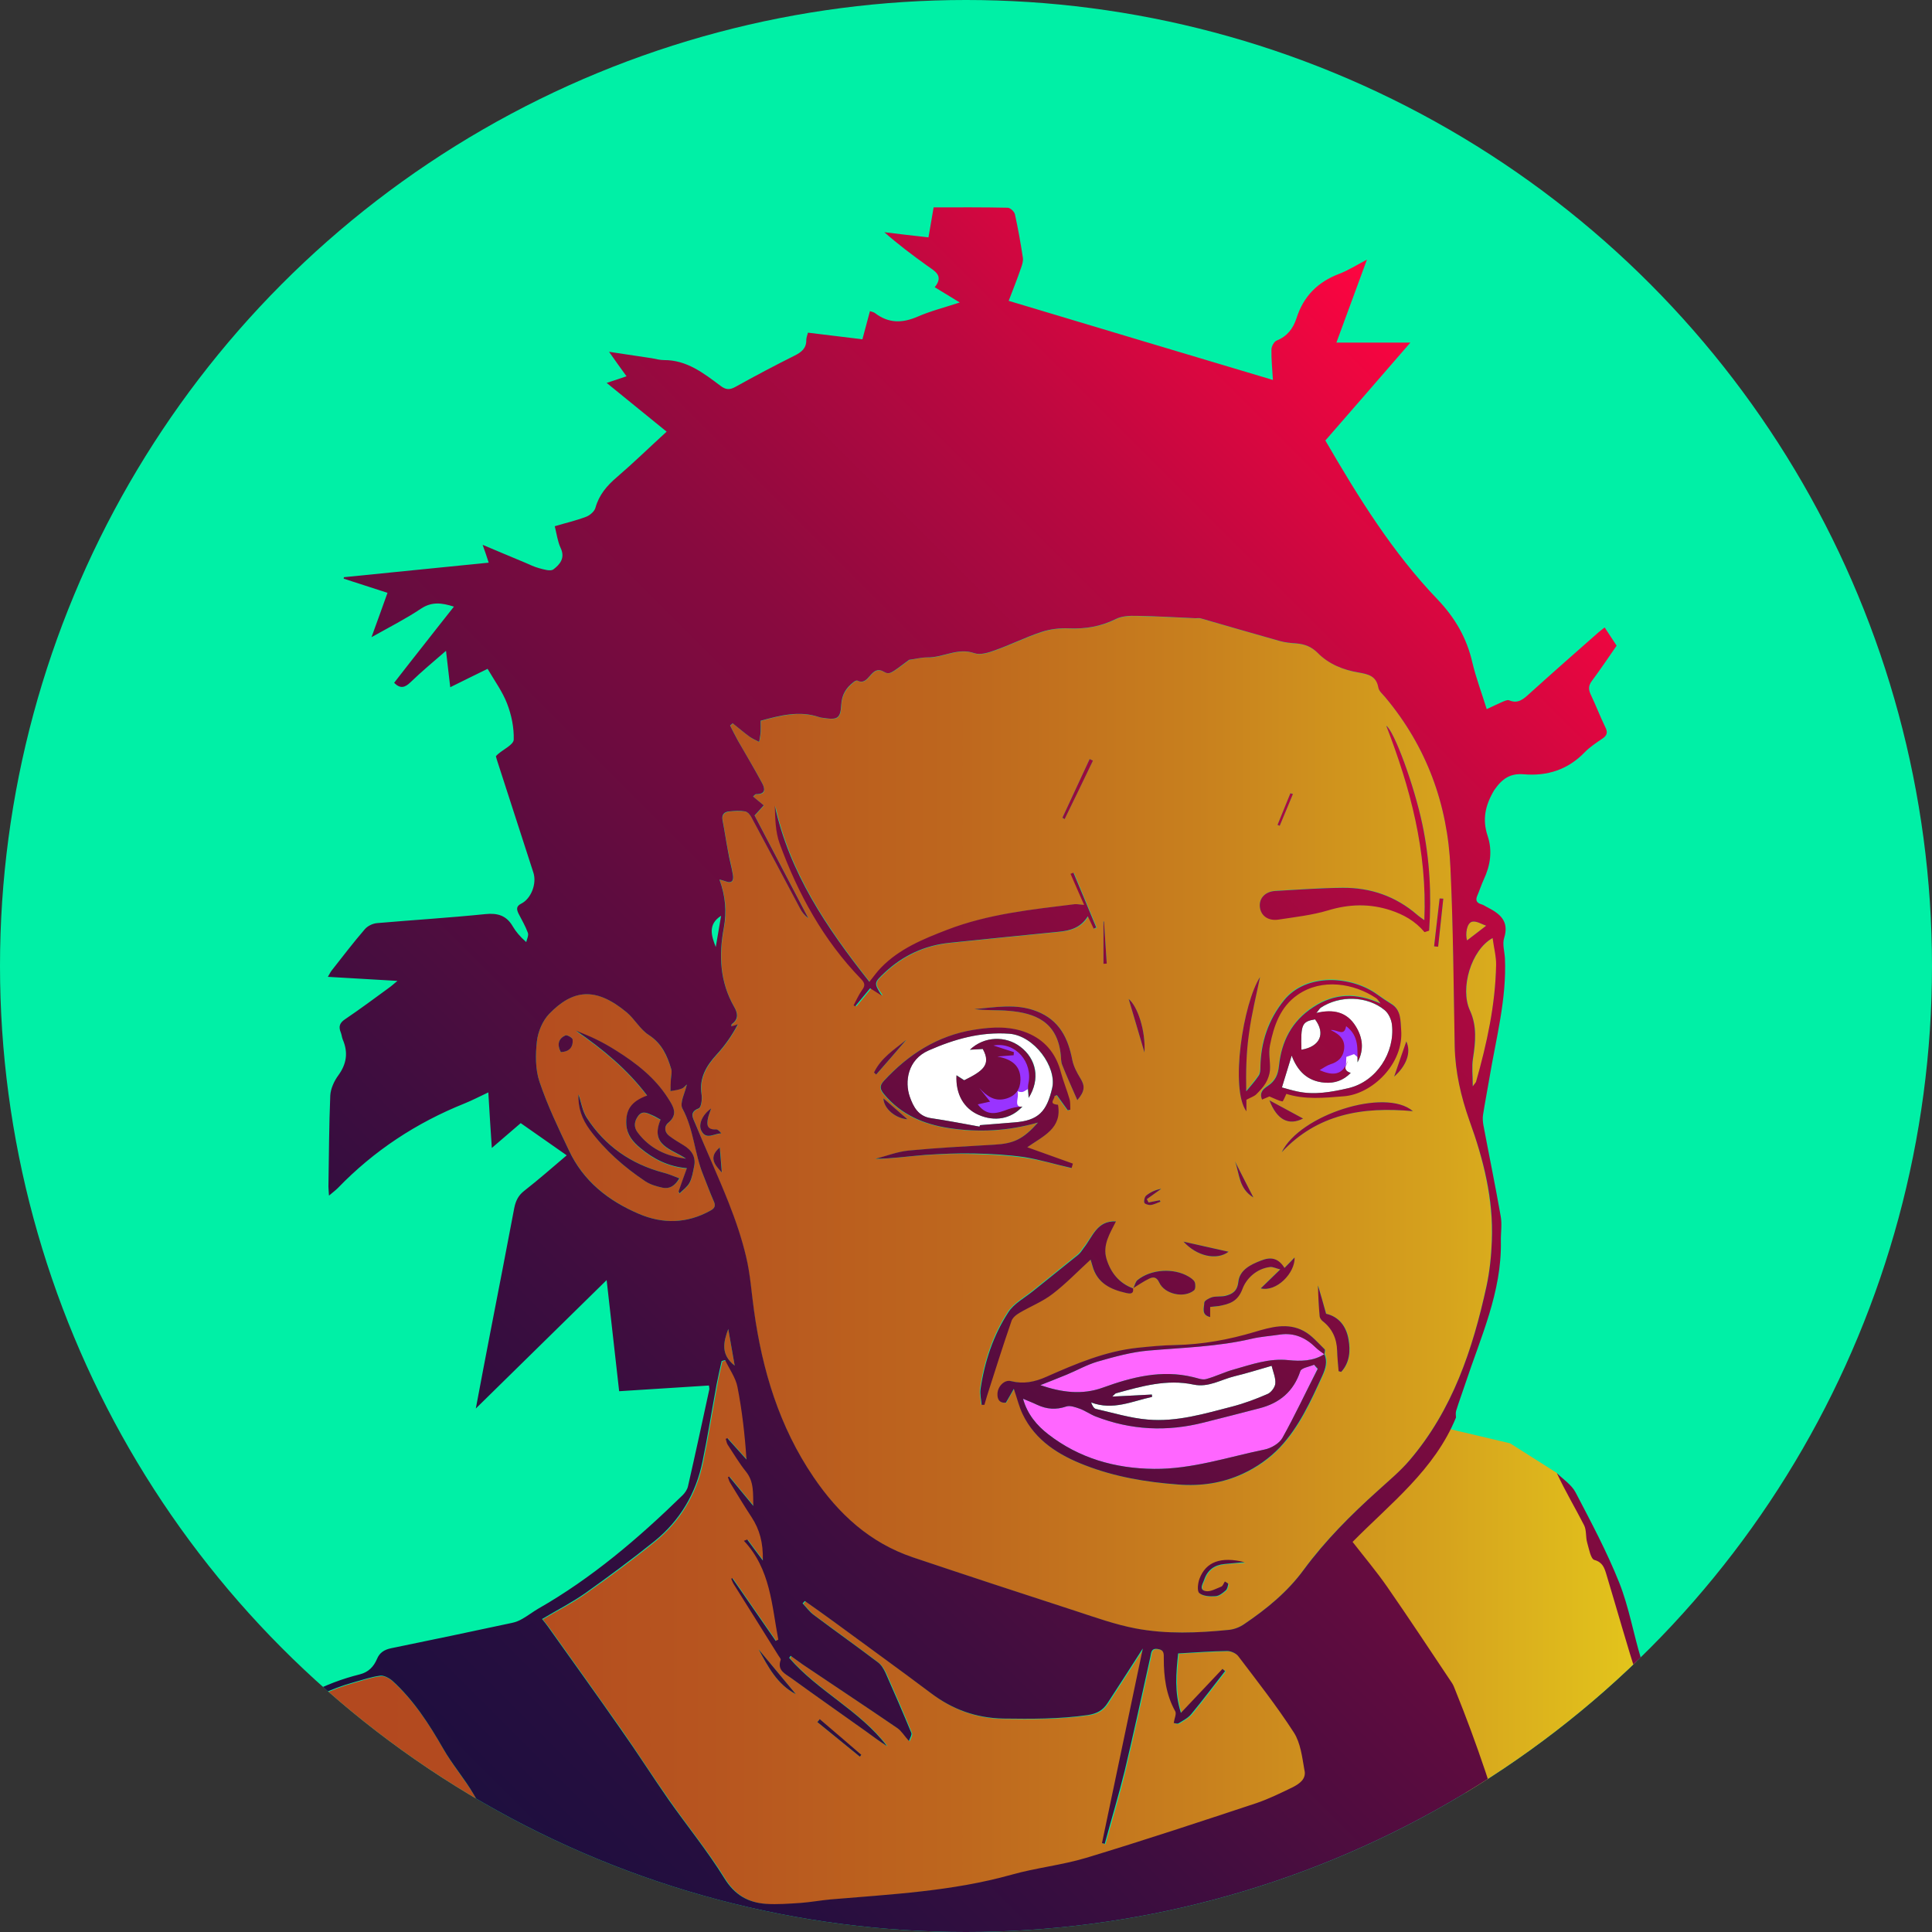 <?xml version="1.0" encoding="utf-8"?>
<!-- Generator: Adobe Illustrator 25.4.1, SVG Export Plug-In . SVG Version: 6.00 Build 0)  -->
<svg version="1.1" id="Laag_1" xmlns="http://www.w3.org/2000/svg" xmlns:xlink="http://www.w3.org/1999/xlink" x="0px" y="0px"
	 viewBox="0 0 1050 1050" style="enable-background:new 0 0 1050 1050;" xml:space="preserve">
<rect x="0" y="0" width="1050" height="1050" fill="#333333" stroke="none"/>
<style type="text/css">
	.st0{display:none;}
	.st1{clip-path:url(#SVGID_00000073697430336077909000000001121263422129333900_);}
	.st2{fill:#00F0A6;}
	.st3{fill:url(#SVGID_00000052824992369791424380000015483320824567118211_);}
	.st4{fill:#FFFFFF;}
	.st5{fill:#9933FF;}
	.st6{fill:#FF66FF;}
	.st7{fill:url(#SVGID_00000148646670209332183090000016382738714938842794_);}
</style>
<g id="Kleuren" class="st0">
</g>
<g id="PNG" class="st0">
</g>
<g id="Shirt">
</g>
<g>
	<defs>
		<circle id="SVGID_1_" cx="525" cy="525" r="525"/>
	</defs>
	<clipPath id="SVGID_00000163793603746038253430000013525897220984354187_">
		<use xlink:href="#SVGID_1_"  style="overflow:visible;"/>
	</clipPath>
	<g id="Back" style="clip-path:url(#SVGID_00000163793603746038253430000013525897220984354187_);">
		<rect class="st2" width="1050" height="1050"/>
	</g>
	<g id="Face" style="clip-path:url(#SVGID_00000163793603746038253430000013525897220984354187_);">
		<g>
			<g>
				
					<linearGradient id="SVGID_00000101095991596966984660000005672896973303920562_" gradientUnits="userSpaceOnUse" x1="77.8" y1="343.211" x2="935.7" y2="343.211" gradientTransform="matrix(1 0 0 -1 0 1050)">
					<stop  offset="2.149415e-03" style="stop-color:#B2471F"/>
					<stop  offset="0.193" style="stop-color:#B34A1F"/>
					<stop  offset="0.359" style="stop-color:#B7551F"/>
					<stop  offset="0.516" style="stop-color:#BE671E"/>
					<stop  offset="0.668" style="stop-color:#C8801E"/>
					<stop  offset="0.816" style="stop-color:#D5A11D"/>
					<stop  offset="0.958" style="stop-color:#E4C81C"/>
					<stop  offset="1" style="stop-color:#E9D51C"/>
				</linearGradient>
				<path style="fill:url(#SVGID_00000101095991596966984660000005672896973303920562_);" d="M347.2,659.7
					c13.1,5.6,26.1,5.3,38.8-1.7c2.4-1.3,3.1-2.6,1.9-5.2c-2.1-4.6-3.8-9.5-5.7-14.2c-4.7-11.7-5-24.7-11.3-36.1
					c-1.7-3.1,1.5-8.8,2.4-13.1c-0.7,0.6-1.5,1.8-2.7,2.2c-2,0.7-4.2,0.9-6.2,1.4c0.1-2.1,0.2-4.2,0.2-6.3c0.1-1.9,0.7-4,0.2-5.7
					c-2.3-7.3-5.2-13.9-12.2-18.5c-4.7-3-7.6-8.7-12-12.3c-17.1-14.2-29.3-12.4-42.1,0.8c-3.6,3.7-6.1,9.7-6.7,14.9
					c-0.8,7.2-0.9,15.3,1.4,22c4.3,12.8,10.2,25.1,16,37.3C317.1,641.9,330.7,652.6,347.2,659.7z M360.2,645.5
					c-3.3-0.7-6.7-1.7-9.4-3.5c-11.5-7.6-21.8-16.6-30.1-27.9c-4.2-5.8-6.6-12.1-6.2-19.3c1.5,4.3,2.1,9,4.5,12.7
					c9.9,15.3,24,25.1,41.6,29.8c2.9,0.8,5.6,2,8.8,3.1C366.9,644.4,364,646.3,360.2,645.5z M324.1,565c3.6,1.8,7.2,3.8,10.7,6
					c11,6.9,21.2,14.8,28.3,26c2.8,4.4,5.7,8.6,0,13.4c-2.3,1.9-1.9,5.1,0.7,7.1c2.4,1.8,5.1,3.4,7.7,5c4.5,2.7,6.9,6.4,5.7,11.8
					c-0.6,3-1.1,6.1-2.5,8.8c-1.2,2.2-3.6,3.8-5.4,5.7c-0.2-0.4-0.3-0.7-0.5-1.1c1.4-4,2.9-8,4.5-12.6c-10.3-0.9-18.2-5.1-25.2-10.9
					c-4-3.3-7.3-7.1-7.7-12.7c-0.5-8.1,2.6-12.6,11.3-15.9c-10.8-14.3-24.2-25.2-38.7-35.3C316.7,561.8,320.5,563.3,324.1,565z
					 M307.3,562.7c0.8-0.4,3.9,1.3,3.9,2.2c0.3,4.1-1.7,6.6-6.4,6.9C302.6,567.6,303.6,564.5,307.3,562.7z M800.6,575.4
					c-0.7,4.4-0.1,9-0.1,15c1.3-1.8,1.7-2.1,1.8-2.5c5.9-20.8,10.4-41.8,10.9-63.5c0.1-4.6-1.1-9.2-1.9-14.6
					c-11.8,6.4-17.8,27.5-12.4,39.3C802.9,557.7,802,566.5,800.6,575.4z M807.7,503.1c-2.4-0.8-5.1-2.6-7.5-2.2
					c-3.1,0.5-3.9,6.8-2.9,10.2C800.1,509,803.5,506.3,807.7,503.1z M346.9,606.5c-2.2,2.8-2.6,6.1-0.4,9
					c6.5,8.6,15.5,12.9,26.3,14.4c-7.5-5.2-19.7-7-13.8-21.2c-1.7-0.9-3-1.7-4.3-2.3C352.1,605.2,349.3,603.4,346.9,606.5z
					 M257.7,975.6c-5.1-8.6-11.7-16.3-16.6-24.9c-7.7-13.4-16-26.3-27.5-36.8c-1.7-1.6-4.5-3.2-6.7-2.9c-4.8,0.5-9.4,2.2-14.1,3.5
					c-26.3,7.2-46.8,23.5-65.1,42.8c-26.2,27.5-43.4,59.7-49.9,97.4h24.5c-2.4-32.5,7.4-61,26.8-86.6c0.4,0.2,0.8,0.4,1.2,0.5
					c-1.2,1.8-2.5,3.6-3.7,5.4c-12,18.4-20.1,38.1-19.8,60.4c0.1,6.7,1.1,13.5,1.7,20.2H290c-0.6-1.9-1.4-3.8-1.9-5.8
					C281.5,1022.9,271.3,998.6,257.7,975.6z M399.3,742.2c-1.3-7.4-2.4-13.6-3.5-19.9C393.2,729.3,391.5,736.1,399.3,742.2z
					 M703.6,941.8c-9.3-14.4-19.9-27.9-30.3-41.6c-1.2-1.5-3.9-2.7-5.9-2.7c-8.9,0.2-17.7,0.8-26.7,1.3c-1.1,10.6-2.1,20.9,1.5,32.3
					c8-8.5,15.3-16.2,22.6-23.9l1.4,1.2c-6.1,7.8-12.1,15.7-18.4,23.4c-1.8,2.1-4.5,3.5-6.9,5c-0.7,0.4-2-0.1-2.6-0.2
					c0.4-2.6,1.6-5,0.8-6.4c-5-8.9-6.2-18.6-6.2-28.6c0-2.5,0.2-4.7-3.2-5.2c-3.8-0.6-3.6,2.1-4.1,4.3c-4.6,20.6-9,41.2-13.9,61.7
					c-3.2,13.4-7.2,26.6-10.9,39.9c-0.5-0.1-1-0.2-1.5-0.4c7.4-35.3,14.8-70.6,22.2-105.8c-6.4,10-12.7,19.8-19.1,29.6
					c-2.5,3.9-5.7,5.9-10.9,6.6c-15.3,2.2-30.5,2.1-45.8,1.9c-14.7-0.2-27.5-4.8-39.2-13.7c-17.3-13.1-35-25.8-52.6-38.7
					c-5.3-3.9-10.7-7.7-16.1-11.5c-0.4,0.4-0.8,0.9-1.2,1.3c2,2.1,3.8,4.6,6.1,6.3c11.6,8.6,23.3,17,34.8,25.7
					c1.8,1.4,3.2,3.7,4.2,5.8c4.8,10.8,9.5,21.6,14,32.6c0.4,1.1-0.8,2.8-1.3,4.4c-2.6-2.9-4.1-5.5-6.3-7
					c-17.1-11.7-34.4-23.1-51.6-34.7c-2.2-1.5-4.3-3-6.4-4.6c-0.3,0.4-0.6,0.7-0.8,1.1c15.7,18.1,38.4,28.6,53.1,47.9
					c-4-2.3-7.6-5.2-11.3-7.9c-13.6-9.7-27.2-19.2-40.7-29c-3.2-2.3-7.9-4.2-5.7-9.9c0.2-0.6-0.8-1.7-1.4-2.6
					c-8-12.8-16.1-25.6-24.1-38.5c-0.6-0.9-1-2-1.4-3c0.2-0.1,0.4-0.2,0.6-0.3c7.9,11.4,15.7,22.7,23.6,34.1
					c0.5-0.2,0.9-0.5,1.4-0.7c-3.6-18.7-4.1-38.3-18.7-53.7c0.6-0.2,1.2-0.5,1.8-0.7c2.7,3.6,5.4,7.2,8.5,11.4
					c0.3-9.9-1.8-17-6.1-23.5c-4-6.1-7.8-12.4-11.6-18.6c-0.6-1-0.9-2.1-1.3-3.2c0.2-0.1,0.5-0.2,0.7-0.3
					c4.4,5.3,8.7,10.6,13.1,15.9c-0.2-6.6,0.5-13-3.9-18.5c-3.7-4.6-6.8-9.8-10-14.7c-0.6-0.9-0.8-2.2-1.1-3.2
					c0.3-0.1,0.6-0.3,0.9-0.4c3.5,3.9,6.9,7.7,10.4,11.6c-0.9-13.6-2.3-26.6-4.9-39.4c-1-5.1-4.4-9.8-6.7-14.6
					c-0.6,0.2-1.3,0.4-1.9,0.5c-0.9,4.2-2,8.3-2.7,12.5c-2.6,14-4.8,28.1-7.7,42.1c-3.6,17.4-12.3,32.1-26.1,43.3
					c-12.2,9.9-24.9,19.3-37.7,28.3c-7.3,5.2-15.4,9.2-23.4,14c1.2,1.5,2.2,2.8,3.2,4.1c13.3,18.7,26.6,37.3,39.8,56.1
					c8.8,12.7,17.1,25.7,26,38.3c9.9,14.2,21,27.7,30.1,42.4c5.6,9.1,12.9,13.1,22.6,13.9c6.2,0.5,12.5,0,18.8-0.5
					c5.4-0.4,10.8-1.4,16.2-1.9c33-2.8,66.1-4.5,98.3-13.4c13.4-3.7,27.4-5.1,40.7-9.2c31.1-9.4,61.9-19.7,92.7-29.8
					c6.7-2.2,13.2-5.4,19.6-8.6c3.7-1.8,7.6-4.6,6.7-9.3C708.1,955.1,707.2,947.4,703.6,941.8z M412.3,896.4
					c6.7,8.1,13.5,16.2,20.2,24.3C422.4,915.5,417.4,905.8,412.3,896.4z M467.3,954.7c-7.7-6.3-15.4-12.5-23.1-18.8
					c0.4-0.5,0.9-1,1.3-1.5c7.5,6.5,15,12.9,22.6,19.4C467.8,954.1,467.5,954.4,467.3,954.7z M396.1,654.2c3.7,9.4,7,19.1,9.3,28.9
					c2.2,9.6,2.9,19.5,4.3,29.3c4.5,32.4,13.7,62.9,32.3,90.4c13.7,20.2,30.7,35.8,54.1,43.7c29.5,9.9,59,19.6,88.6,29.2
					c10.7,3.5,21.3,7.3,32.3,9.4c16.8,3.2,33.9,2.5,50.8,0.8c2.9-0.3,6-1.6,8.4-3.2c12.1-8.2,23.4-17.4,32.2-29.4
					c11.7-16,25.7-29.9,40.4-43.1c5.9-5.3,12.1-10.4,17.2-16.5c23.3-27.3,34.4-60.2,41.8-94.6c1.8-8.1,2.6-16.5,2.9-24.7
					c0.8-22.6-4.5-44.2-12-65.3c-4.6-13.1-7.8-26.4-8-40.3c-0.6-32.3-0.8-64.6-2.3-96.8c-1.6-34.7-12.9-66-35.4-92.9
					c-1.4-1.7-3.5-3.4-3.8-5.3c-1-6.4-5.6-7.3-10.7-8.2c-8.4-1.4-16.3-4.7-22.2-10.6c-3.5-3.5-7.1-4.8-11.6-5.2
					c-3-0.2-6.1-0.5-9-1.3c-14.3-4-28.6-8.2-42.9-12.3c-0.9-0.3-2,0-3-0.1c-10.7-0.5-21.3-1.1-32-1.3c-3.8-0.1-8,0.1-11.2,1.7
					c-8.2,4.1-16.6,5.5-25.6,5.1c-5-0.2-10.3,0.4-15,2c-8.5,2.8-16.6,6.9-25.1,9.9c-3.5,1.3-8,2.7-11.2,1.6
					c-9.2-3.2-17.2,2.5-25.8,2.3c-3.2-0.1-6.4,0.8-9.7,1.3c-10.1,7.5-10.6,8.2-13.9,6.4c-7-3.9-7.8,8.2-14.2,4.9
					c-0.5-0.2-1.5,0.3-2.1,0.8c-4,3.2-6.4,6.7-6.7,12.4c-0.4,7.5-2.1,8.2-9.6,7.1c-0.8-0.1-1.7-0.2-2.5-0.5c-10.7-3.6-21-0.9-31.7,2
					c0,1.9,0.1,3.9,0,5.9c-0.1,1.9-0.5,3.7-0.8,5.6c-1.7-0.9-3.6-1.6-5.2-2.8c-3.2-2.3-6.1-4.8-9.2-7.3c-0.5,0.4-1,0.8-1.4,1.2
					c1.4,2.8,2.8,5.6,4.3,8.3c4.3,7.7,8.9,15.2,13.1,23c1.6,3,2.1,6.2-3.2,6c-0.7,0-1.4,1.1-1.7,1.3c2.3,1.9,4.1,3.3,5.8,4.8
					c-1.4,1.6-2.9,3.2-5,5.5c9.5,18.1,19.3,36.9,29.2,55.8c-2.1-1.4-3.4-3.1-4.4-5.1c-8.8-16.5-17.5-33-26.4-49.5
					c-0.8-1.4-2.2-3.2-3.5-3.4c-2.8-0.5-5.8-0.3-8.6,0c-2.7,0.3-4.3,1.6-3.7,4.8c1.1,5.7,1.9,11.4,3,17c0.8,4.2,1.9,8.3,2.6,12.5
					c0.6,3.3-0.5,5.1-4.2,3.6c-0.8-0.3-1.7-0.5-3.1-0.9c3.3,8.9,4.1,17.4,2.4,26.2c-2.8,14.9-2.2,29.5,5.6,43c2,3.4,2.5,6.7-1.3,9.4
					c-0.2,0.1-0.1,0.6-0.2,1.2c1.2-0.4,2.3-0.8,3.5-1.1c-3.2,6.1-7,11.5-11.4,16.3c-5.8,6.3-9.6,12.9-8.3,21.9
					c0.4,2.5-0.3,7-1.6,7.5c-5.3,2.1-3,5.4-1.9,8.1C383.7,625.2,390.3,639.5,396.1,654.2z M502.4,627.8c-8.9,0.6-17.7,2-26.8,2.1
					c6-1.5,11.9-3.9,18-4.5c15.5-1.5,31.1-2.3,46.7-3.2c10.4-0.6,15.5-2.9,23.6-12c-16.5,4.7-32.4,5.4-48.3,3
					c-13.8-2.1-26.1-7.3-35.3-18.4c-2.3-2.8-2.6-4.6-0.1-7.3c13.3-14.4,29.2-24.5,48.6-27.7c10.3-1.7,21.1-2.3,31,2.4
					c8.6,4.2,14.2,11.3,16.6,20.8c1.2,4.8,3.2,9.4,4.6,14.2c0.5,1.9,0.3,4,0.5,6c-0.5,0.1-1,0.2-1.4,0.3c-2-2.7-3.9-5.5-5.9-8.2
					c-0.4,0.2-0.8,0.3-1.3,0.5c0.2,1.6-3.6,4.3,1.9,4.7c2.3,12.8-8,17-16.7,23.1c8.7,3.1,16.7,6,24.8,8.9c-0.2,0.8-0.5,1.6-0.7,2.4
					c-8.5-2-17-4.5-25.6-5.7c-9-1.3-18.2-1.8-27.4-2C520.4,626.9,511.4,627.2,502.4,627.8z M475.1,582.9
					c3.7-7.9,11.1-12.6,17.6-17.8c-5.5,6.3-10.9,12.6-16.4,18.9C475.9,583.6,475.5,583.3,475.1,582.9z M480.1,596.9
					c4.2,3.7,8.4,7.3,13.1,11.4C486.9,608,480.3,602.7,480.1,596.9z M529.6,548.4c11.3-0.9,22.6-3.2,33.9,1.2
					c12.4,4.8,17,14.6,19.3,26.6c0.7,3.5,2.5,6.9,4.4,9.9c2.5,4,2.5,6.9-1.7,11.8c-2.9-6.7-5.7-12.9-8.2-19.1
					c-0.7-1.7-0.6-3.7-0.8-5.5c-1.9-18.4-14.6-22.7-27.9-23.9C542.3,548.8,535.9,549.3,529.6,548.4z M665.8,850.2
					c-5.4,0.5-9.2,3.2-11,8.4c-0.8,2.2-3.1,5.5,0.6,6.3c2.6,0.6,5.8-1.3,8.6-2.4c0.9-0.4,1.4-1.9,2-2.8c0.6,0.5,1.8,1.1,1.8,1.4
					c-0.2,1.2-0.6,2.8-1.4,3.5c-1.7,1.4-3.7,3-5.6,3.1c-3,0.2-6.7,0-8.7-1.7c-1.3-1.1-0.8-5.4,0.1-7.8c3.5-9.3,11.5-12.3,24.7-8.8
					C672.1,849.6,668.9,849.9,665.8,850.2z M718.8,747.9c-6.3,13.8-12.5,27.7-23,38.8c-5.5,5.9-12.7,10.9-20.1,14.3
					c-11,5.1-22.8,6.8-35.2,5.9c-17.4-1.4-34.5-4.2-50.7-10.5c-14.1-5.4-26.9-13.3-33.8-27.7c-1.9-3.9-2.9-8.2-4.8-13.8
					c-1.8,3-2.9,5-4.3,7.5c-3,0.3-4.8-1.4-4.6-4.9c0.2-4.1,3.8-7.7,7.3-6.8c6.9,1.7,12.9,0.5,19.4-2.4c15.8-7,31.8-13.9,49.3-15.7
					c6.9-0.7,13.8-1.4,20.7-1.5c14.7-0.3,28.9-2.8,43-7.1c8.7-2.6,18-5.3,26.8-0.5c4.3,2.3,7.6,6.5,11.3,9.9
					c0.4,0.4-0.1,1.7-0.1,2.6l0.1-0.1C721.9,740.1,720.7,743.9,718.8,747.9z M729,745.6c-0.5-0.1-0.9-0.3-1.4-0.4
					c-0.3-3.7-0.7-7.4-0.8-11.1c-0.1-6.7-2.7-12.1-8-16.2c-0.7-0.6-1.5-1.6-1.5-2.5c-0.5-5.5-0.8-11.1-0.9-16.8
					c1.4,5,2.8,10,4.4,15.4c7,1.6,11,6.9,12.3,14C734.1,734.3,733.6,740.7,729,745.6z M696.6,626.2c9.6-20.1,56.2-35.3,71.3-22.3
					C740.4,601.3,715.9,605.5,696.6,626.2z M689.9,598c6,3.3,12,6.5,18.3,9.9C700.4,611.9,694,608.7,689.9,598z M757.7,585.1
					c2.3-6.5,4.3-12.2,6.6-19.1C767.1,572,764.3,579.3,757.7,585.1z M782.4,488.3c0.7,0,1.3,0.1,2,0.1c-0.9,8.7-1.9,17.4-2.8,26.1
					c-0.7-0.1-1.5-0.2-2.2-0.2C780.4,505.7,781.4,497,782.4,488.3z M701.3,431.1c0.5,0.1,0.9,0.2,1.4,0.4
					c-2.4,5.8-4.8,11.5-7.2,17.3c-0.4-0.2-0.8-0.3-1.2-0.5C696.6,442.6,698.9,436.9,701.3,431.1z M693.2,484.1
					c12.2-0.7,24.4-1.6,36.6-1.7c15.1-0.1,28.7,4.6,40.3,14.6c1,0.9,2.1,1.6,4,3c1.7-37.7-7.6-72-20.7-105.7
					c4.3,2.9,15.1,32.2,19.6,53.4c4,19,5,38.2,3.7,57.9c-0.7,0.2-1.9,0.6-2.5,0.8c-5.1-6.1-11.5-9.6-18.5-11.9
					c-11.3-3.7-22.5-3.3-34,0.1c-8.7,2.6-17.9,3.7-27,5c-5.6,0.8-9.6-2.2-10-6.9C684.2,488.2,687.6,484.5,693.2,484.1z M684.8,531
					c-2,9.9-4.6,20.1-6.1,30.4c-1.4,10.4-1.7,20.9-1.5,31.4c2.3-2.8,4.7-5.5,6.7-8.4c0.8-1.2,1-3.1,1-4.7
					c0.1-13.6,4.4-25.9,12.8-36.3c12.1-15,36.6-13.4,50.7-3.2c2.5,1.8,5,3.5,7.6,5.1c5.5,3.3,5,9.3,5.4,14.1
					c1.5,18.5-15.7,34.9-31.1,36.1c-10.8,0.8-21.3,1.9-31.3-1.3c-0.8,1.6-1.7,4.1-2.2,4.1c-2.1-0.4-4.1-1.5-7-2.7
					c-0.5,0.2-2.1,0.9-4,1.7c-1.7-3.9,0.9-5.9,3.1-7.4c4.1-2.7,5.6-6.1,6.1-11c1.4-13.2,7-24.2,18.6-31.8c11.7-7.6,23.4-7.9,36.6-2
					c-1.1-1.4-1.6-2.3-2.4-2.9c-12-8-29.5-11-42.7-1.8c-9.4,6.6-12.9,16.8-15,27.4c-0.8,4.4,0.3,9.1,0,13.6
					c-0.1,2.4-1.1,4.9-2.3,6.9c-1.3,2.3-3.2,4.4-5.2,6.2c-1.2,1.1-2.9,1.6-5.3,2.9v6.3C668.5,591.8,675.6,545.2,684.8,531z
					 M681.2,650.8c-8.2-4.9-7.6-13.1-10-19.6C674.4,637.4,677.5,643.6,681.2,650.8z M672.9,696.7c0.7-6.5,6.7-9.3,12.3-11.6
					c4.9-2,9.3-1.7,12.8,4c2.2-2.3,3.8-3.9,5.5-5.7c0.3,8.5-9.9,18.9-18.4,16.8c3.7-3.6,6.7-6.6,10.6-10.3c-2.2-0.5-4-1.5-5.6-1.3
					c-7.3,0.9-12.8,6.2-14.9,11.8c-2.6,7-7.1,8.3-12.9,9.4c-1.5,0.3-3,0.4-4.7,0.5v5.5c-5.1-1.2-3.2-5.1-3.2-7.8c0-1,2.6-2.5,4.2-3
					c2.2-0.6,4.8-0.2,7.1-0.8C669.6,703.3,672.3,701.9,672.9,696.7z M667.7,680.3c-6.4,5-17.2,2.5-24.5-5.5
					C650.8,676.4,659.3,678.4,667.7,680.3z M646,693.8c1.3,0.8,2.8,1.8,3.3,3c0.5,1.3,0.5,3.8-0.4,4.5c-5.4,4.4-16,2.1-18.9-4.3
					c-1.5-3.2-3.4-3.1-5.6-2.1c-2.9,1.4-5.6,3.3-8.4,4.9c0.7-1.5,1.1-3.3,2.2-4.2C625.6,689.7,637.9,688.9,646,693.8z M631.1,646.1
					c-2.6,1.9-5.2,3.7-7.8,5.6c0.3,0.6,0.6,1.2,0.9,1.8c2-0.4,4.1-0.8,6.1-1.2c0.1,0.3,0.3,0.5,0.4,0.8c-1.8,0.6-3.6,1.6-5.4,1.8
					c-1.1,0.1-3.2-0.6-3.4-1.3c-0.3-1.2,0.2-3.2,1.1-3.9C625.3,647.9,628,646.5,631.1,646.1z M622,572c-2.9-9.8-5.8-19.6-8.6-29.1
					C618.2,546.8,622.7,560.1,622,572z M599.7,500.9c0.1,0,0.2,0,0.3-0.1c0.5,7.6,1,15.2,1.5,22.8c-0.6,0-1.2,0.1-1.8,0.1V500.9z
					 M606.4,663.7c-3,6.2-7.5,12.7-5.1,20.5c2.3,7.4,6.8,13.1,14.4,15.9c0.5,3.4-2,2.9-3.8,2.5c-8.5-2-15.8-5.4-18.3-14.8
					c-0.3-1.3-0.8-2.5-1-3.3c-6.9,6.3-13.3,13-20.6,18.6c-5.4,4.2-12.1,6.7-18,10.3c-1.9,1.1-4,2.8-4.7,4.7
					c-4.6,13.3-8.8,26.7-13.1,40.1c-0.5,1.7-1,3.4-1.5,5.1c-0.5,0-1,0-1.5,0c-0.2-2.9-1-5.8-0.6-8.5c2.2-14.9,6.9-29.2,15.1-41.8
					c3.1-4.7,8.8-7.8,13.4-11.5c8.2-6.6,16.4-13.1,24.5-19.7c1.3-1,2.2-2.6,3.2-3.9C593.8,671.9,596.2,663.2,606.4,663.7z
					 M592.2,412.5c0.6,0.3,1.2,0.6,1.8,0.9c-5.1,10.6-10.3,21.2-15.4,31.8c-0.4-0.3-0.8-0.5-1.2-0.8
					C582.3,433.8,587.3,423.1,592.2,412.5z M424,458.5c-2.3-6.3-2.4-13.5-2.6-20.5c8,36.3,27.8,65.9,51.4,95.7
					c2.5-3.1,4.2-5.6,6.3-7.7c10-10.3,22.9-15.6,36-20.6c22.3-8.6,45.8-11.1,69.3-13.9c1.3-0.2,2.6,0.2,5.1,0.4
					c-2.7-6.2-5.1-11.6-7.4-16.9c0.5-0.2,1-0.4,1.6-0.6l12.4,29.8c-0.5,0.2-1,0.4-1.4,0.6c-1-2.1-2-4.1-3.2-6.7
					c-3.8,6.2-9.5,7.8-15.8,8.4c-19.8,1.9-39.6,4-59.3,6c-13.5,1.4-25.2,6.8-35.1,16c-6.2,5.8-6.2,5.8-1.4,12.6c-2-1.3-4-2.5-6.3-4
					c-2.8,3.4-5.4,6.6-8.1,9.8l-0.9-0.5c1.5-2.8,2.7-5.7,4.6-8.3c1.7-2.4,1.6-3.8-0.5-6C447.8,511.1,434,485.8,424,458.5z
					 M391.3,623.6c0.4,4.5,0.7,9.1,1.1,13.6C388.3,633,384.9,628.9,391.3,623.6z M386.5,602.5c-0.8,2.4-1.4,3.8-1.7,5.2
					c-0.8,3.6-0.6,6.5,4.4,6.2c1-0.1,2.1,1,2.8,2.2c-3.8-0.1-8.1,3.8-10.8-1.4C379.4,611.2,381.6,606,386.5,602.5z M901.4,973.4
					l-2.2-34.8l-19.1-69l-19.6-48.2l-14.4-20.9l-25.4-16.1l-38.1-9l-51,66.2l57.8,107.7l35.3,129.5l111-14
					C934.5,1060.3,901.4,973.4,901.4,973.4z"/>
			</g>
		</g>
	</g>
	<g id="Teeth" style="clip-path:url(#SVGID_00000163793603746038253430000013525897220984354187_);">
		<path class="st4" d="M626,757.9c-6.8,0.4-13.7,0.7-21.5,1.1c1.2-1.1,1.6-1.7,2.1-1.8c13.8-3.8,27.6-7.8,42.1-4.7
			c8.1,1.7,14.8-2.7,22.1-4.5c6.7-1.6,13.3-3.7,20.3-5.7c0.9,3.6,2.3,6.7,2,9.7c-0.2,2-2.3,4.8-4.2,5.6c-6.2,2.7-12.6,5.1-19.1,6.8
			c-15.1,3.9-30.3,8.5-46.1,7.1c-9.5-0.8-18.9-3.7-28.2-5.8c-1.1-0.3-1.9-1.9-2.5-3.5c11.9,4.5,22.3-0.7,33.1-3
			C626.1,758.7,626.1,758.3,626,757.9z"/>
		<g id="Eyes">
			<path class="st4" d="M532.3,612.3c-8.8-1.6-17.6-3.3-26.4-4.6c-6.9-1-9.6-6.2-11.5-11.6c-2.9-8.2-1.2-20.2,10.2-25.2
				c14.1-6.2,28.2-10.2,43.8-9.1c13.7,1,25.9,18.2,23.4,29.4c-2.9,12.9-7.3,17.8-20.5,18.8c-6.2,0.5-12.5,1-18.7,1.5
				C532.5,611.7,532.4,612,532.3,612.3z M532.1,591.4c4.2,4.5,8.6,7.8,15.2,5.6c4.8-1.6,7.1-5.1,7.2-10c0.1-7.7-4.7-11.3-12.6-12.7
				c3.7-0.3,6.3-0.5,8.9-0.7c0-0.6,0.1-1.2,0.1-1.7c-3.3-1.1-6.7-2.1-11.1-3.6c12.2-2.1,21.5,9.2,19,20.7c-0.5,2.4,0.1,5.1,0.2,7.7
				c6.6-10.3,4.3-21.2-4.4-27.8c-8-6.1-19.6-5.8-27.4,1.6c2.9-0.2,4.9-0.3,7-0.4c4.8,8.7-0.2,12.1-10.1,17c-1.3-0.8-2.7-1.7-4.2-2.7
				c-0.5,10.3,4,18,12,21.5c8.7,3.8,17.6,2.3,23.8-4.5c-2.7,0.1-5.4,0.6-7.8,1.5c-5.7,2.1-11.2,4.2-16.4-2.7c2.5-0.6,4.6-1,6.7-1.5
				C536,596.3,534,593.8,532.1,591.4z"/>
			<path class="st4" d="M731.6,557.8c7.3,5.5,6,12.7,6.2,19.6c3.7-6.9,2.8-13.5-1-19.6c-4.7-7.6-11.9-9.5-21.4-7.2
				c1.3-1.5,1.7-2.3,2.3-2.8c10.3-6.9,25.4-6.6,34.9,1.3c2.1,1.7,3.6,5.1,3.9,7.8c1.7,15-8.3,30.9-23.7,34.5
				c-9.2,2.1-18.3,3.8-27.7,1.8c-2.9-0.6-5.8-1.5-8.4-2.2c1.8-5.9,3.5-11.3,5.3-17.3c3.2,8.5,8.7,14,18,14.7
				c5.3,0.4,10-1.1,14.1-5.3c-4.3-1.4-3-3.9-1.6-6.9c-2.6,8.4-8.1,8.7-15.4,5.4c1.9-1.1,3.8-2.5,5.9-3.2c4-1.2,6.6-3.6,7.3-7.6
				c0.9-5.1-1.6-8.4-7.2-11C726.8,559.5,730.5,563.7,731.6,557.8z"/>
			<path class="st4" d="M707.3,570.5c-0.4-13.8,0.3-15.3,7.4-16.5C720.5,561.7,717.5,568.8,707.3,570.5z"/>
		</g>
		<g id="Iris">
			<path class="st5" d="M721.2,555.6c0,0.7,0,10.5,0,10.5l-7.7,15l6,4l9.2-1.2l2.8-4.7l0.2-4.8l4.2-1.5l2,1.7l1.2-7.2l-4.5-9.2
				l-4.5-6L721.2,555.6z"/>
			<path class="st5" d="M553.2,594.9c0-3.2-1.1-1.4,2.1-1.4c1.7,0,3.6-2.6,4.7-1.4l1.3-4.1l-1.5-10.2l-6.7-8.5l-8.5-3.7
				c0,0-10.5,1.7-11.2,2l6.5,9l-0.5,6.7l-12.7,6.5l-0.2,9.2l7.5,7l12-0.7l6.7-2l1.7-1.8C551.7,600.8,553.2,597.6,553.2,594.9z"/>
		</g>
		<g id="Mond">
			<path class="st6" d="M716,744c-6.3,12.5-12.2,25.2-19,37.4c-1.7,3.1-6.2,5.7-9.8,6.4c-19.9,4.1-39.4,10.7-60,10.5
				c-21.2-0.2-40.7-5.8-57.5-18.8c-6.1-4.7-11.4-10.9-13.7-19.3c2.6,1.1,5.2,2.1,7.7,3.3c5.2,2.4,10.2,2.8,15.8,0.9
				c2.1-0.7,5,0.4,7.3,1.2c3,1.1,5.6,3,8.6,4.2c19.3,7.5,38.9,8.4,58.9,3.3c10-2.5,20.1-5.1,30.1-7.7c11-2.8,18.6-9.1,22.3-20.2
				c0.6-1.8,4.9-2.4,7.5-3.5C714.6,742.5,715.3,743.2,716,744z"/>
			<path class="st6" d="M719.9,735.8c-6.1,3.9-13,4.1-19.7,3.4c-10.4-1.1-19.8,2.3-29.4,5c-5.2,1.4-10.1,3.9-15.3,5.3
				c-2.2,0.6-4.8-0.6-7.2-1.1c-17-4.1-33.1,0-48.8,5.7c-11.5,4.2-22.6,2.6-34.1-1.3c4.8-1.9,9.5-3.7,14.3-5.7
				c5.6-2.3,11-5.4,16.8-7.1c9.1-2.6,18.4-5.2,27.7-6c18.7-1.6,37.6-2.1,56-6.4c5.1-1.2,10.3-1.5,15.5-2.3c7.7-1.1,13.9,1.7,19.3,7
				c1.4,1.4,3.2,2.5,4.8,3.7C719.9,735.9,719.9,735.8,719.9,735.8z"/>
		</g>
	</g>
	<g id="Outline" style="clip-path:url(#SVGID_00000163793603746038253430000013525897220984354187_);">
		<g>
			<g>
				
					<linearGradient id="SVGID_00000147215316125517918170000004444523261608221867_" gradientUnits="userSpaceOnUse" x1="132.25" y1="-62.15" x2="923.1" y2="728.7" gradientTransform="matrix(1 0 0 -1 0 1050)">
					<stop  offset="2.149415e-03" style="stop-color:#140F3F"/>
					<stop  offset="0.113" style="stop-color:#190F3F"/>
					<stop  offset="0.242" style="stop-color:#270E3F"/>
					<stop  offset="0.381" style="stop-color:#3F0D3F"/>
					<stop  offset="0.526" style="stop-color:#5F0C3F"/>
					<stop  offset="0.676" style="stop-color:#8A0A3F"/>
					<stop  offset="0.831" style="stop-color:#BD0840"/>
					<stop  offset="0.987" style="stop-color:#F90540"/>
					<stop  offset="1" style="stop-color:#FF0540"/>
				</linearGradient>
				<path style="fill:url(#SVGID_00000147215316125517918170000004444523261608221867_);" d="M731.5,579.1c0.4-0.8,0.8-1.8,1.2-2.9
					C732.2,577.3,731.7,578.2,731.5,579.1z M684.8,531c-9.2,14.1-16.4,60.8-7.4,73c0-2.8,0-5.2,0-6.3c2.4-1.3,4.1-1.8,5.3-2.9
					c1.9-1.9,3.8-3.9,5.2-6.2c1.2-2.1,2.1-4.6,2.3-6.9c0.3-4.5-0.9-9.2,0-13.6c2.1-10.6,5.6-20.9,15-27.4
					c13.2-9.2,30.7-6.3,42.7,1.8c0.8,0.5,1.3,1.5,2.4,2.9c-13.2-5.9-24.9-5.7-36.6,2c-11.7,7.6-17.2,18.6-18.6,31.8
					c-0.5,4.9-2,8.3-6.1,11c-2.2,1.5-4.8,3.4-3.1,7.4c1.8-0.8,3.5-1.5,4-1.7c2.9,1.2,4.9,2.3,7,2.7c0.5,0.1,1.4-2.5,2.2-4.1
					c10,3.2,20.5,2.2,31.3,1.3c15.4-1.2,32.6-17.7,31.1-36.1c-0.4-4.8,0.1-10.8-5.4-14.1c-2.6-1.6-5.1-3.3-7.6-5.1
					c-14.1-10.2-38.6-11.8-50.7,3.2c-8.4,10.4-12.6,22.7-12.8,36.3c0,1.6-0.1,3.5-1,4.7c-2,3-4.4,5.6-6.7,8.4
					c-0.2-10.6,0-21.1,1.5-31.4C680.2,551.1,682.8,540.9,684.8,531z M714.7,554c5.8,7.7,2.8,14.8-7.4,16.5
					C706.9,556.7,707.6,555.2,714.7,554z M756.5,556.9c1.7,15-8.3,30.9-23.7,34.5c-9.2,2.1-18.3,3.8-27.7,1.8
					c-2.9-0.6-5.8-1.5-8.4-2.2c1.8-5.9,3.5-11.3,5.3-17.3c3.2,8.5,8.7,14,18,14.7c5.3,0.4,10-1.1,14.1-5.3c-2.9-0.9-3.2-2.3-2.7-4.1
					c-2.9,5.5-7.9,5.4-14.2,2.6c1.9-1.1,3.8-2.5,5.9-3.2c4-1.2,6.6-3.6,7.3-7.6c0.9-5.1-1.6-8.4-7.2-11c3.6-0.4,7.3,3.9,8.4-2.1
					c7.3,5.5,6,12.7,6.2,19.6c3.7-6.9,2.8-13.5-1-19.6c-4.7-7.6-11.9-9.5-21.4-7.2c1.3-1.5,1.7-2.3,2.3-2.8
					c10.3-6.9,25.4-6.6,34.9,1.3C754.7,550.8,756.2,554.1,756.5,556.9z M102.3,1054.6c2,0,4.1,0,6.1,0c-0.6-6.7-1.6-13.5-1.7-20.2
					c-0.3-22.3,7.9-42,19.8-60.4c1.2-1.8,2.5-3.6,3.7-5.4c-0.4-0.2-0.8-0.4-1.2-0.5C109.7,993.5,99.9,1022.1,102.3,1054.6z
					 M764.3,566c-2.4,6.8-4.4,12.6-6.6,19.1C764.3,579.3,767.1,572,764.3,566z M681.2,650.8c-3.7-7.2-6.9-13.4-10-19.6
					C673.7,637.8,673.1,645.9,681.2,650.8z M708.2,607.9c-6.3-3.4-12.3-6.7-18.3-9.9C694,608.7,700.4,611.9,708.2,607.9z
					 M667.7,680.3c-8.4-1.9-16.9-3.8-24.5-5.5C650.4,682.7,661.2,685.2,667.7,680.3z M371.5,622.4c-2.6-1.6-5.2-3.1-7.7-5
					c-2.7-2-3-5.2-0.7-7.1c5.7-4.7,2.8-9,0-13.4c-7.1-11.2-17.3-19.1-28.3-26c-3.5-2.2-7-4.2-10.7-6c-3.6-1.8-7.4-3.2-11.1-4.8
					c14.6,10.1,27.9,21,38.7,35.3c-8.7,3.2-11.8,7.8-11.3,15.9c0.4,5.6,3.7,9.4,7.7,12.7c7,5.8,14.9,10,25.2,10.9
					c-1.7,4.6-3.1,8.6-4.5,12.6c0.2,0.4,0.3,0.7,0.5,1.1c1.9-1.9,4.2-3.5,5.4-5.7c1.4-2.6,1.9-5.8,2.5-8.8
					C378.4,628.9,376,625.1,371.5,622.4z M346.5,615.4c-2.2-2.9-1.8-6.1,0.4-9c2.4-3.1,5.2-1.3,7.8-0.2c1.4,0.6,2.7,1.4,4.3,2.3
					c-6,14.2,6.3,16,13.8,21.2C362,628.4,353,624.1,346.5,615.4z M360.5,637.3c-17.6-4.7-31.7-14.5-41.6-29.8
					c-2.4-3.7-3-8.4-4.5-12.7c-0.4,7.3,2,13.6,6.2,19.3c8.3,11.2,18.6,20.2,30.1,27.9c2.7,1.8,6.2,2.8,9.4,3.5
					c3.8,0.8,6.7-1,9.1-5.1C366.1,639.2,363.3,638,360.5,637.3z M444.2,935.9c7.7,6.3,15.4,12.5,23.1,18.8c0.3-0.3,0.5-0.6,0.8-1
					c-7.5-6.5-15-12.9-22.6-19.4C445.1,934.9,444.7,935.4,444.2,935.9z M432.5,920.7c-6.7-8.1-13.5-16.2-20.2-24.3
					C417.4,905.8,422.4,915.5,432.5,920.7z M392.3,637.2c-0.4-4.5-0.7-9.1-1.1-13.6C384.9,628.9,388.3,633,392.3,637.2z
					 M702.7,431.5c-0.5-0.1-0.9-0.2-1.4-0.4c-2.3,5.7-4.7,11.5-7,17.2c0.4,0.2,0.8,0.3,1.2,0.5C697.9,443,700.3,437.3,702.7,431.5z
					 M389.2,613.8c-5,0.3-5.2-2.6-4.4-6.2c0.3-1.4,0.9-2.8,1.7-5.2c-4.9,3.5-7.1,8.8-5.3,12.2c2.7,5.2,7,1.3,10.8,1.4
					C391.2,614.9,390.2,613.8,389.2,613.8z M307.3,562.7c-3.8,1.8-4.7,4.9-2.5,9.1c4.7-0.2,6.8-2.8,6.4-6.9
					C311.2,564.1,308.2,562.3,307.3,562.7z M658.7,705c-1.6,0.5-4.2,1.9-4.2,3c0,2.6-1.9,6.6,3.2,7.8c0-2,0-3.6,0-5.5
					c1.7-0.2,3.2-0.3,4.7-0.5c5.7-1.1,10.3-2.3,12.9-9.4c2.1-5.6,7.6-10.9,14.9-11.8c1.6-0.2,3.4,0.8,5.6,1.3
					c-3.9,3.8-6.9,6.7-10.6,10.3c8.5,2.1,18.7-8.3,18.4-16.8c-1.7,1.8-3.3,3.5-5.5,5.7c-3.5-5.7-7.8-6-12.8-4
					c-5.7,2.2-11.6,5.1-12.3,11.6c-0.6,5.2-3.3,6.6-7.1,7.6C663.4,704.8,660.9,704.4,658.7,705z M696.6,626.2
					c19.2-20.6,43.7-24.9,71.3-22.3C752.8,590.9,706.3,606,696.6,626.2z M719.8,735.9c0.1-0.9,0.5-2.2,0.1-2.6
					c-3.6-3.5-7-7.6-11.3-9.9c-8.8-4.8-18.1-2.1-26.8,0.5c-14.1,4.2-28.3,6.8-43,7.1c-6.9,0.1-13.8,0.8-20.7,1.5
					c-17.5,1.9-33.5,8.7-49.3,15.7c-6.5,2.9-12.5,4.1-19.4,2.4c-3.4-0.9-7.1,2.7-7.3,6.8c-0.2,3.6,1.6,5.3,4.6,4.9
					c1.4-2.5,2.6-4.4,4.3-7.5c1.9,5.6,2.9,9.9,4.8,13.8c6.9,14.4,19.8,22.3,33.8,27.7c16.2,6.3,33.2,9.2,50.7,10.5
					c12.4,1,24.3-0.8,35.2-5.9c7.4-3.4,14.5-8.4,20.1-14.3c10.4-11.1,16.7-25,23-38.8c1.8-4,3-7.8,1.1-12.1
					C719.9,735.9,719.9,735.9,719.8,735.9z M697,781.4c-1.7,3.1-6.2,5.7-9.8,6.4c-19.9,4.1-39.4,10.7-60,10.5
					c-21.2-0.2-40.7-5.8-57.5-18.8c-6.1-4.7-11.4-10.9-13.7-19.3c2.6,1.1,5.2,2.1,7.7,3.3c5.2,2.4,10.2,2.8,15.8,0.9
					c2.1-0.7,5,0.4,7.3,1.2c3,1.1,5.6,3,8.6,4.2c19.3,7.5,38.9,8.4,58.9,3.3c10-2.5,20.1-5.1,30.1-7.7c11-2.8,18.6-9.1,22.3-20.2
					c0.6-1.8,4.9-2.4,7.5-3.5c0.7,0.7,1.3,1.5,2,2.2C709.7,756.5,703.8,769.2,697,781.4z M626,757.9c-6.8,0.4-13.7,0.7-21.5,1.1
					c1.2-1.1,1.6-1.7,2.1-1.8c13.8-3.8,27.6-7.8,42.1-4.7c8.1,1.7,14.8-2.7,22.1-4.5c6.7-1.6,13.3-3.7,20.3-5.7
					c0.9,3.6,2.3,6.7,2,9.7c-0.2,2-2.3,4.8-4.2,5.6c-6.2,2.7-12.6,5.1-19.1,6.8c-15.1,3.9-30.3,8.5-46.1,7.1
					c-9.5-0.8-18.9-3.7-28.2-5.8c-1.1-0.3-1.9-1.9-2.5-3.5c11.9,4.5,22.3-0.7,33.1-3C626.1,758.7,626.1,758.3,626,757.9z
					 M700.2,739.2c-10.4-1.1-19.8,2.3-29.4,5c-5.2,1.4-10.1,3.9-15.3,5.3c-2.2,0.6-4.8-0.6-7.2-1.1c-17-4.1-33.1,0-48.8,5.7
					c-11.5,4.2-22.6,2.6-34.1-1.3c4.8-1.9,9.5-3.7,14.3-5.7c5.6-2.3,11-5.4,16.8-7.1c9.1-2.6,18.4-5.2,27.7-6
					c18.7-1.6,37.6-2.1,56-6.4c5.1-1.2,10.3-1.5,15.5-2.3c7.7-1.1,13.9,1.7,19.3,7c1.4,1.4,3.1,2.5,4.7,3.7
					C713.8,739.8,706.8,739.9,700.2,739.2z M720.7,714c-1.5-5.4-2.9-10.4-4.4-15.4c0.1,5.7,0.4,11.2,0.9,16.8
					c0.1,0.9,0.8,1.9,1.5,2.5c5.3,4.1,7.8,9.5,8,16.2c0.1,3.7,0.5,7.4,0.8,11.1c0.5,0.1,0.9,0.3,1.4,0.4c4.6-5,5.1-11.4,4-17.6
					C731.7,720.9,727.7,715.6,720.7,714z M630,697c2.9,6.4,13.5,8.7,18.9,4.3c0.9-0.7,0.9-3.2,0.4-4.5c-0.5-1.2-2-2.2-3.3-3
					c-8.1-4.8-20.4-4.1-27.8,1.9c-1.1,0.9-1.5,2.8-2.2,4.3c2.8-1.7,5.5-3.6,8.4-5C626.6,693.9,628.5,693.8,630,697z M651.9,858
					c-0.9,2.4-1.4,6.8-0.1,7.8c2,1.7,5.8,1.9,8.7,1.7c2-0.1,4-1.7,5.6-3.1c0.9-0.7,1.2-2.3,1.4-3.5c0.1-0.4-1.1-0.9-1.8-1.4
					c-0.7,1-1.1,2.5-2,2.8c-2.8,1.1-6,3-8.6,2.4c-3.7-0.8-1.3-4.1-0.6-6.3c1.8-5.2,5.6-7.9,11-8.4c3.2-0.3,6.4-0.6,10.9-1
					C663.5,845.8,655.4,848.8,651.9,858z M554.1,713.5c5.9-3.5,12.6-6.1,18-10.3c7.3-5.6,13.7-12.3,20.6-18.6c0.2,0.8,0.7,2,1,3.3
					c2.5,9.4,9.8,12.9,18.3,14.8c1.8,0.4,4.3,0.9,3.8-2.5c-7.6-2.8-12.1-8.5-14.4-15.9c-2.4-7.8,2.1-14.4,5.1-20.5
					c-10.3-0.5-12.6,8.2-17.4,14.3c-1,1.3-1.9,2.9-3.2,3.9c-8.1,6.6-16.4,13.1-24.5,19.7c-4.6,3.7-10.4,6.8-13.4,11.5
					c-8.2,12.6-12.9,26.8-15.1,41.8c-0.4,2.8,0.4,5.7,0.6,8.5c0.5,0,1,0,1.5,0c0.5-1.7,1-3.4,1.5-5.1c4.3-13.4,8.5-26.8,13.1-40.1
					C550.1,716.3,552.2,714.6,554.1,713.5z M908.8,987.3c-1.1-3-2.3-6.1-2.5-9.3c-2.3-25.9-6.8-51.4-14.4-76.4
					c-4.2-13.8-6.6-28.2-11.9-41.5c-6.7-16.8-15.3-32.9-23.7-49c-2.2-4.2-6.7-7.1-10.2-10.5c4.6,9.9,10,18.9,14.8,28.3
					c1.4,2.7,0.8,6.4,1.7,9.5c1,3.4,1.9,8.8,3.9,9.4c4.4,1.2,5.4,4.2,6.4,7.4c5.8,19.2,11.2,38.5,17.3,57.6
					c5.6,17.6,8.2,35.7,9.1,54.1c0.1,2.5-0.7,5.4-2.1,7.5c-7.2,11.5-14.8,22.8-22.2,34.2c-0.9,1.4-1.7,2.9-2.5,4.3
					c0.6,0.4,1.3,0.8,1.9,1.2c8.5-11.9,17-23.8,25.6-35.8c0.1,0.2,0.5,0.5,0.7,0.9c5.8,15.6,11.6,31.2,17.3,46.8
					c3.5,9.5,7,19.1,10.5,28.6c1.7,0,3.4,0,5.1,0C925.4,1032.2,917,1009.7,908.8,987.3z M882,1025.8c0.4,0.4,0.8,0.7,1.3,1.1
					c5.1-6.9,10.1-13.7,15.2-20.6c-0.4-0.3-0.8-0.6-1.2-0.9C892.1,1012.2,887,1019,882,1025.8z M753.4,394.4
					c13,33.7,22.3,68,20.7,105.7c-1.9-1.4-3-2.1-4-3c-11.6-10-25.2-14.7-40.3-14.6c-12.2,0.1-24.4,1-36.6,1.7c-5.6,0.3-9,4-8.5,8.7
					s4.4,7.7,10,6.9c9.1-1.4,18.3-2.4,27-5c11.5-3.5,22.7-3.8,34-0.1c7,2.3,13.4,5.8,18.5,11.9c0.5-0.2,1.8-0.6,2.5-0.8
					c1.4-19.6,0.3-38.9-3.7-57.9C768.5,426.6,757.7,397.3,753.4,394.4z M779.4,514.3c0.7,0.1,1.5,0.2,2.2,0.2
					c0.9-8.7,1.9-17.4,2.8-26.1c-0.7,0-1.3-0.1-2-0.1C781.4,497,780.4,505.7,779.4,514.3z M828.1,420.8c12.8,1.1,24-2.5,33.1-11.9
					c2.8-2.9,6.3-5.2,9.7-7.5c2.7-1.8,2.9-3.6,1.5-6.3c-2.8-5.8-5.1-11.8-7.9-17.7c-1.3-2.8-1.2-4.9,0.7-7.4
					c4.6-6.2,9-12.7,13.4-19.1c-2.3-3.5-4.3-6.5-6.5-9.9c-1.3,1.1-2.4,1.8-3.4,2.7c-12.5,11-25,22-37.4,33.2
					c-3.2,2.9-6.2,5.8-11.1,3.7c-1-0.4-2.6,0.4-3.8,0.9c-2.7,1.2-5.4,2.5-8.4,3.9c-2.7-8.7-5.8-16.9-7.8-25.3
					c-3-13.3-9.4-24.3-18.8-34.2c-24.6-25.6-43.2-55.7-61.1-86.5c15.1-17.4,30.3-34.8,46.2-53.2c-14.1,0-26.8,0-40.2,0
					c5.5-15,10.9-29.5,16.6-45.1c-5.7,3-10.1,5.8-15,7.7c-11.7,4.4-19.5,12.2-23.3,24.2c-1.8,5.5-5,9.8-10.8,12.1
					c-1.4,0.6-2.8,3.2-2.8,4.9c-0.1,5.5,0.5,11,0.8,16.5c-48.2-14.4-95.7-28.6-143.6-43c2.5-6.5,4.7-12,6.6-17.6
					c0.7-1.9,1.4-4,1.1-5.9c-1.2-7.9-2.6-15.8-4.3-23.5c-0.3-1.5-2.5-3.5-3.8-3.6c-13.4-0.3-26.8-0.2-40.4-0.2
					c-1,5.7-1.8,10.8-2.8,16.3c-8.1-0.9-16.1-1.8-24-2.8c7.5,6.6,15.2,12.4,23,18c4.3,3.1,9.6,5.5,4.4,11.9
					c4.8,2.9,8.9,5.4,13.6,8.3c-8.2,2.7-15.8,4.6-22.9,7.7c-8.3,3.6-15.8,3.7-23.1-1.9c-0.7-0.6-1.8-0.7-2.8-1.1
					c-1.4,5.2-2.7,10-4.1,15.3c-10.1-1.2-19.8-2.4-29.6-3.6c-0.4,1.6-0.9,2.8-0.9,3.9c0.1,4.6-2.6,6.7-6.4,8.6
					c-10.8,5.4-21.4,11-32,16.9c-3.2,1.8-5.3,1.7-8.2-0.5c-9.2-6.9-18.4-14.1-30.8-14c-2.2,0-4.4-0.6-6.5-1
					c-7.4-1.1-14.8-2.2-23.3-3.5c3.5,5,6.4,9,9.5,13.3c-3.8,1.3-7,2.4-10.8,3.6c11.1,9,21.8,17.7,32.6,26.5
					c-9.2,8.4-17.8,16.8-27,24.7c-5.5,4.7-9.7,9.6-11.7,16.7c-0.5,1.9-2.9,4-4.9,4.8c-5.5,2.1-11.2,3.4-17.2,5.2
					c1.1,4.4,1.6,8.4,3.2,11.8c2.6,5.5-0.4,9-4,11.7c-1.6,1.1-5.1,0-7.7-0.7s-5.1-1.9-7.6-3c-7.4-3.1-14.9-6.2-23.1-9.7
					c1.3,3.6,2.2,6.3,3.3,9.7c-26.5,2.7-52.6,5.3-78.7,7.9c0,0.3-0.1,0.6-0.1,0.8c7.8,2.5,15.7,5.1,23.8,7.7
					c-2.8,7.9-5.5,15.3-8.7,24.1c9.8-5.5,18.7-10,26.9-15.5c5.9-3.9,11.3-3.2,17.9-1.1c-5.6,7.1-11,13.9-16.3,20.7
					c-5.4,6.9-10.9,13.8-16.2,20.7c3.4,3.4,5.9,2.6,8.9-0.3c6-5.8,12.5-11.2,19.3-17.1c0.8,7.1,1.5,13.2,2.3,19.8
					c7.2-3.6,13.6-6.7,20.3-10c3.8,6.5,8.1,12.4,10.6,18.9c2.4,6.2,3.8,13.1,3.6,19.6c-0.1,2.7-5.5,5.2-8.5,7.8
					c-0.4,0.3-0.7,0.7-1.2,1.2c0.2,0.6,0.3,1.2,0.5,1.8c6.6,20.5,13.3,41,19.9,61.5c1.9,5.9-1.2,14.1-6.6,16.8
					c-2.8,1.4-2.6,3.1-1.5,5.4c1.8,3.5,3.8,6.9,5.1,10.5c0.5,1.4-0.5,3.3-0.9,5c-3.4-3-5.6-5.6-7.3-8.5c-3.4-5.9-8.2-7.4-14.9-6.7
					c-19.6,2-39.3,3.2-58.9,4.9c-2.4,0.2-5.2,1.6-6.7,3.4c-6.2,7.2-12,14.8-17.9,22.3c-0.7,0.9-1.3,2.1-2.1,3.5
					c12.6,0.7,24.6,1.4,37.8,2.2c-2.3,1.9-3.5,3-4.8,3.9c-7.8,5.7-15.6,11.5-23.6,16.9c-3,2-3.7,4-2.4,7.2c0.5,1.2,0.6,2.7,1.1,3.9
					c3,7,2.1,13.2-2.4,19.4c-2.3,3.1-4.2,7.3-4.4,11c-0.7,16.5-0.7,33-1,49.5c0,1.4,0.2,2.8,0.3,4.9c2-1.7,3.5-2.8,4.8-4.1
					c19.6-20.3,42.7-35.5,68.9-46c4.2-1.7,8.2-3.8,12.9-6c0.6,10.3,1.2,19.8,1.9,30.2c5.8-5,10.7-9.2,15.7-13.5
					c8.4,5.9,16.4,11.5,25,17.5c-8,6.8-15.4,13.3-23.1,19.3c-3.2,2.5-4.6,5.4-5.4,9.3c-4.2,22.4-8.6,44.7-12.9,67
					c-2.6,13.5-5.2,27-8,42c24.1-23.7,47.2-46.3,71.1-69.8c2.3,20.8,4.6,40.5,6.8,60.4c16.7-1.1,32.7-2.1,48.8-3.1
					c0.1,1.1,0.3,1.6,0.2,2.1c-3.8,17.6-7.6,35.2-11.6,52.7c-0.4,1.8-1.7,3.7-3.1,5c-23.9,23.3-49.2,44.9-78.3,61.5
					c-2.9,1.7-5.6,3.8-8.6,5.5c-1.7,1-3.6,1.8-5.6,2.2c-21.9,4.7-43.8,9.3-65.8,13.8c-3.7,0.8-6.2,2.4-7.6,5.8
					c-1.8,4.2-4.6,7.2-9.4,8.4c-18.9,4.7-35.7,13.5-50.4,26.4c-5.5,4.8-12,8.5-16.9,13.8c-11.9,13-23.2,26.7-34.6,40.2
					c-1.6,1.9-2.9,4.2-3.6,6.6c-4.9,16.2-9.7,32.5-14.3,48.9c-0.8,2.7-0.8,5.6-1.2,8.5c1,0,2,0,3.1,0c6.5-37.7,23.8-69.9,49.9-97.4
					c18.3-19.3,38.7-35.6,65.1-42.8c4.7-1.3,9.3-2.9,14.1-3.5c2.1-0.2,4.9,1.3,6.7,2.9c11.5,10.5,19.8,23.4,27.5,36.8
					c4.9,8.6,11.6,16.3,16.6,24.9c13.5,22.9,23.8,47.3,30.3,73.2c0.5,2,1.3,3.9,1.9,5.8c180.9,0,361.8,0,542.7,0
					c-0.8-2.2-1.7-4.5-2.2-6.8c-3.1-13.2-5.7-26.6-9.2-39.7c-8.3-30.3-18.3-60.1-30.1-89.3c-0.5-1.3-1-2.6-1.7-3.7
					c-11.7-17.5-23.3-35.1-35.3-52.4c-5.7-8.2-12.1-15.8-18.8-24.4c20.6-20.9,44.6-39.2,56.2-67.6c0-0.9-0.3-2.4,0.1-3.7
					c1.5-4.9,3.3-9.6,4.9-14.5c8.4-25.4,19.9-50,19.4-77.5c-0.1-4.6,0.7-9.3-0.1-13.7c-2.9-16.6-6.3-33-9.4-49.5
					c-0.3-1.8-0.5-3.8-0.2-5.6c1-6.5,2.3-13,3.4-19.6c3.6-21.7,9.5-43.2,8.5-65.5c-0.2-3.7-1.5-7.8-0.4-11.1
					c2.8-9.1-2.3-13.1-9.1-16.6c-1.1-0.5-2.1-1.3-3.2-1.6c-2.9-0.8-3.4-2.4-2.2-5c1.2-2.8,2.1-5.7,3.4-8.5
					c3.6-7.7,4.8-15.6,2.1-23.7c-3-9-1.3-16.7,3.6-24.9C816.4,423.2,820.7,420.2,828.1,420.8z M391.9,497.7c-1,5.7-1.9,11.4-2.9,17
					C386.6,508.5,384.6,502.4,391.9,497.7z M347.2,659.7c-16.6-7.1-30.2-17.8-38-34.5c-5.8-12.2-11.7-24.5-16-37.3
					c-2.3-6.8-2.2-14.8-1.4-22c0.6-5.2,3.1-11.2,6.7-14.9c12.7-13.1,25-15,42.1-0.8c4.4,3.7,7.3,9.3,12,12.3
					c7.1,4.6,10,11.2,12.2,18.5c0.5,1.7-0.1,3.8-0.2,5.7c-0.1,2.1-0.2,4.2-0.2,6.3c2.1-0.4,4.3-0.6,6.2-1.4c1.1-0.4,2-1.7,2.7-2.2
					c-0.9,4.3-4.1,10.1-2.4,13.1c6.2,11.4,6.5,24.4,11.3,36.1c1.9,4.7,3.6,9.5,5.7,14.2c1.2,2.6,0.5,3.9-1.9,5.2
					C373.3,665,360.3,665.3,347.2,659.7z M702.6,971.3c-6.4,3.1-12.9,6.3-19.6,8.6c-30.8,10.2-61.6,20.4-92.7,29.8
					c-13.3,4-27.3,5.4-40.7,9.2c-32.2,9-65.3,10.6-98.3,13.4c-5.4,0.5-10.8,1.5-16.2,1.9c-6.2,0.4-12.6,0.9-18.8,0.5
					c-9.7-0.7-17-4.8-22.6-13.9c-9.1-14.7-20.1-28.2-30.1-42.4c-8.8-12.6-17.1-25.7-26-38.3c-13.1-18.8-26.5-37.4-39.8-56.1
					c-1-1.4-2-2.6-3.2-4.1c8.1-4.8,16.1-8.9,23.4-14c12.8-9.1,25.5-18.5,37.7-28.3c13.8-11.2,22.5-25.8,26.1-43.3
					c2.9-14,5.1-28.1,7.7-42.1c0.8-4.2,1.8-8.3,2.7-12.5c0.6-0.2,1.3-0.4,1.9-0.5c2.3,4.9,5.7,9.5,6.7,14.6
					c2.5,12.8,4,25.8,4.9,39.4c-3.5-3.9-6.9-7.7-10.4-11.6c-0.3,0.1-0.6,0.3-0.9,0.4c0.4,1.1,0.5,2.3,1.1,3.2
					c3.3,5,6.3,10.1,10,14.7c4.4,5.5,3.7,11.9,3.9,18.5c-4.4-5.3-8.7-10.6-13.1-15.9c-0.2,0.1-0.5,0.2-0.7,0.3
					c0.4,1.1,0.7,2.3,1.3,3.2c3.8,6.2,7.6,12.5,11.6,18.6c4.3,6.6,6.3,13.7,6.1,23.5c-3.2-4.2-5.8-7.8-8.5-11.4
					c-0.6,0.2-1.2,0.5-1.8,0.7c14.5,15.4,15.1,35,18.7,53.7c-0.5,0.2-0.9,0.5-1.4,0.7c-7.9-11.4-15.7-22.7-23.6-34.1
					c-0.2,0.1-0.4,0.2-0.6,0.3c0.5,1,0.8,2.1,1.4,3c8,12.8,16.1,25.6,24.1,38.5c0.5,0.9,1.6,2,1.4,2.6c-2.1,5.7,2.5,7.6,5.7,9.9
					c13.5,9.8,27.1,19.3,40.7,29c3.7,2.7,7.4,5.5,11.3,7.9c-14.7-19.3-37.4-29.7-53.1-47.9c0.3-0.4,0.6-0.7,0.8-1.1
					c2.1,1.5,4.3,3.1,6.4,4.6c17.2,11.6,34.5,23,51.6,34.7c2.2,1.5,3.7,4.1,6.3,7c0.5-1.6,1.7-3.3,1.3-4.4
					c-4.5-10.9-9.2-21.8-14-32.6c-1-2.2-2.4-4.5-4.2-5.8c-11.5-8.7-23.3-17.1-34.8-25.7c-2.3-1.7-4.1-4.2-6.1-6.3
					c0.4-0.4,0.8-0.9,1.2-1.3c5.4,3.8,10.8,7.6,16.1,11.5c17.5,12.9,35.2,25.6,52.6,38.7c11.7,8.8,24.4,13.4,39.2,13.7
					c15.3,0.2,30.5,0.3,45.8-1.9c5.3-0.8,8.4-2.7,10.9-6.6c6.4-9.8,12.7-19.6,19.1-29.6c-7.4,35.2-14.8,70.5-22.2,105.8
					c0.5,0.1,1,0.2,1.5,0.4c3.6-13.3,7.6-26.5,10.9-39.9c4.9-20.5,9.3-41.1,13.9-61.7c0.5-2.2,0.3-4.9,4.1-4.3
					c3.5,0.5,3.2,2.7,3.2,5.2c0,10,1.2,19.6,6.2,28.6c0.8,1.4-0.4,3.8-0.8,6.4c0.7,0.1,1.9,0.6,2.6,0.2c2.4-1.5,5.2-2.9,6.9-5
					c6.3-7.6,12.3-15.6,18.4-23.4c-0.5-0.4-0.9-0.8-1.4-1.2c-7.3,7.7-14.6,15.4-22.6,23.9c-3.6-11.3-2.6-21.7-1.5-32.3
					c9-0.5,17.9-1.2,26.7-1.3c2,0,4.7,1.2,5.9,2.7c10.4,13.7,21,27.2,30.3,41.6c3.6,5.6,4.5,13.3,5.7,20.2
					C710.2,966.7,706.3,969.4,702.6,971.3z M395.8,722.3c1.1,6.3,2.2,12.6,3.5,19.9C391.5,736.1,393.2,729.3,395.8,722.3z
					 M810.8,674.3c-0.3,8.3-1.2,16.7-2.9,24.7c-7.5,34.4-18.5,67.3-41.8,94.6c-5.1,6-11.3,11.1-17.2,16.5
					c-14.7,13.2-28.6,27.1-40.4,43.1c-8.8,12-20.1,21.2-32.2,29.4c-2.4,1.7-5.5,2.9-8.4,3.2c-17,1.7-34,2.4-50.8-0.8
					c-11-2.1-21.6-5.9-32.3-9.4c-29.6-9.6-59.1-19.3-88.6-29.2c-23.4-7.9-40.4-23.5-54.1-43.7c-18.6-27.4-27.8-58-32.3-90.4
					c-1.4-9.8-2-19.7-4.3-29.3c-2.3-9.8-5.6-19.5-9.3-28.9c-5.8-14.7-12.4-29-18.4-43.6c-1.1-2.7-3.4-6.1,1.9-8.1
					c1.4-0.5,2-5,1.6-7.5c-1.4-9,2.5-15.6,8.3-21.9c4.4-4.8,8.2-10.2,11.4-16.3c-1.1,0.4-2.2,0.7-3.5,1.1c0.1-0.6,0-1.1,0.2-1.2
					c3.8-2.7,3.3-6,1.3-9.4c-7.8-13.6-8.4-28.1-5.6-43c1.6-8.8,0.9-17.2-2.4-26.2c1.4,0.4,2.3,0.6,3.1,0.9c3.7,1.5,4.8-0.3,4.2-3.6
					c-0.7-4.2-1.9-8.3-2.6-12.5c-1.1-5.7-1.9-11.4-3-17c-0.6-3.2,1-4.6,3.7-4.8c2.9-0.3,5.8-0.5,8.6,0c1.4,0.3,2.8,2,3.5,3.4
					c8.9,16.5,17.6,33,26.4,49.5c1,1.9,2.4,3.7,4.4,5.1c-9.9-18.9-19.7-37.7-29.2-55.8c2.1-2.3,3.5-3.9,5-5.5
					c-1.8-1.5-3.6-3-5.8-4.8c0.3-0.2,1-1.3,1.7-1.3c5.3,0.1,4.8-3.1,3.2-6c-4.2-7.8-8.7-15.3-13.1-23c-1.5-2.7-2.9-5.5-4.3-8.3
					c0.5-0.4,1-0.8,1.4-1.2c3.1,2.4,6,5,9.2,7.3c1.6,1.1,3.4,1.9,5.2,2.8c0.3-1.9,0.7-3.7,0.8-5.6c0.1-2,0-4,0-5.9
					c10.7-2.9,21-5.6,31.7-2c0.8,0.3,1.7,0.4,2.5,0.5c7.4,1.1,9.2,0.4,9.6-7.1c0.3-5.7,2.7-9.3,6.7-12.4c0.6-0.5,1.6-1,2.1-0.8
					c6.4,3.3,7.2-8.8,14.2-4.9c3.3,1.9,3.8,1.1,13.9-6.4c3.2-0.4,6.5-1.3,9.7-1.3c8.7,0.2,16.6-5.5,25.8-2.3
					c3.2,1.1,7.7-0.3,11.2-1.6c8.5-3,16.6-7.1,25.1-9.9c4.7-1.6,10-2.2,15-2c9.1,0.4,17.4-1,25.6-5.1c3.2-1.6,7.5-1.8,11.2-1.7
					c10.7,0.2,21.3,0.8,32,1.3c1,0,2.1-0.2,3,0.1c14.3,4.1,28.6,8.3,42.9,12.3c2.9,0.8,6,1.1,9,1.3c4.5,0.4,8.1,1.7,11.6,5.2
					c5.9,6,13.8,9.2,22.2,10.6c5.1,0.9,9.6,1.8,10.7,8.2c0.3,1.9,2.4,3.6,3.8,5.3c22.5,26.9,33.9,58.2,35.4,92.9
					c1.5,32.2,1.7,64.5,2.3,96.8c0.3,13.9,3.4,27.3,8,40.3C806.3,630.2,811.7,651.7,810.8,674.3z M811.2,509.8
					c0.7,5.4,2,10.1,1.9,14.6c-0.4,21.7-5,42.7-10.9,63.5c-0.1,0.4-0.5,0.7-1.8,2.5c0-6-0.6-10.6,0.1-15c1.4-9,2.3-17.8-1.7-26.4
					C793.4,537.2,799.5,516.2,811.2,509.8z M807.7,503.1c-4.2,3.3-7.7,5.9-10.4,8c-1-3.4-0.2-9.6,2.9-10.2
					C802.6,500.5,805.3,502.3,807.7,503.1z M480.1,596.9c0.2,5.8,6.8,11,13.1,11.4C488.5,604.2,484.3,600.6,480.1,596.9z M594,413.4
					c-0.6-0.3-1.2-0.6-1.8-0.9c-4.9,10.6-9.9,21.3-14.8,31.9c0.4,0.3,0.8,0.5,1.2,0.8C583.8,434.6,588.9,424,594,413.4z
					 M563.4,549.6c-11.2-4.4-22.5-2.1-33.9-1.2c6.3,0.9,12.7,0.4,19.1,1c13.4,1.2,26,5.5,27.9,23.9c0.2,1.9,0.1,3.8,0.8,5.5
					c2.5,6.3,5.3,12.4,8.2,19.1c4.2-4.9,4.2-7.8,1.7-11.8c-1.9-3.1-3.7-6.5-4.4-9.9C580.5,564.2,575.8,554.4,563.4,549.6z
					 M481,528.4c9.9-9.2,21.6-14.6,35.1-16c19.8-2,39.6-4.1,59.3-6c6.3-0.6,12-2.2,15.8-8.4c1.2,2.6,2.2,4.6,3.2,6.7
					c0.5-0.2,1-0.4,1.4-0.6c-4.1-9.9-8.2-19.9-12.4-29.8c-0.5,0.2-1,0.4-1.6,0.6c2.3,5.4,4.7,10.7,7.4,16.9
					c-2.5-0.2-3.8-0.5-5.1-0.4c-23.5,2.9-47,5.3-69.3,13.9c-13,5-26,10.3-36,20.6c-2.1,2.1-3.8,4.6-6.3,7.7
					c-23.6-29.8-43.4-59.4-51.4-95.7c0.2,7,0.3,14.1,2.6,20.5c10,27.4,23.8,52.6,44.3,73.7c2.1,2.2,2.3,3.6,0.5,6
					c-1.8,2.5-3.1,5.5-4.6,8.3c0.3,0.2,0.6,0.3,0.9,0.5c2.7-3.2,5.3-6.5,8.1-9.8c2.4,1.5,4.4,2.8,6.3,4
					C474.9,534.2,474.8,534.2,481,528.4z M613.4,542.9c2.8,9.5,5.7,19.3,8.6,29.1C622.7,560.1,618.2,546.8,613.4,542.9z M600,500.8
					c-0.1,0-0.2,0-0.3,0.1c0,7.6,0,15.2,0,22.9c0.6,0,1.2-0.1,1.8-0.1C601,516,600.5,508.4,600,500.8z M492.6,565.1
					c-6.5,5.2-13.9,9.9-17.6,17.8c0.4,0.4,0.8,0.7,1.2,1.1C481.7,577.7,487.2,571.4,492.6,565.1z M621.9,653.6
					c0.1,0.7,2.3,1.4,3.4,1.3c1.9-0.2,3.6-1.2,5.4-1.8c-0.1-0.3-0.3-0.5-0.4-0.8c-2,0.4-4.1,0.8-6.1,1.2c-0.3-0.6-0.6-1.2-0.9-1.8
					c2.6-1.9,5.2-3.7,7.8-5.6c-3.1,0.5-5.8,1.8-8.1,3.6C622.1,650.4,621.6,652.4,621.9,653.6z M615.8,700.1L615.8,700.1
					C615.8,700.2,615.9,700.2,615.8,700.1L615.8,700.1z M582.4,634.8c0.2-0.8,0.5-1.6,0.7-2.4c-8.1-2.9-16.2-5.8-24.8-8.9
					c8.7-6.1,19-10.2,16.7-23.1c-5.5-0.4-1.7-3-1.9-4.7c0.4-0.2,0.8-0.3,1.3-0.5c2,2.7,3.9,5.5,5.9,8.2c0.5-0.1,1-0.2,1.4-0.3
					c-0.1-2,0.1-4.1-0.5-6c-1.4-4.8-3.3-9.4-4.6-14.2c-2.4-9.5-7.9-16.7-16.6-20.8c-9.9-4.7-20.7-4.1-31-2.4
					c-19.5,3.2-35.3,13.3-48.6,27.7c-2.5,2.7-2.2,4.5,0.1,7.3c9.2,11.1,21.5,16.3,35.3,18.4c15.9,2.4,31.7,1.7,48.3-3
					c-8.1,9.1-13.2,11.4-23.6,12c-15.6,0.9-31.2,1.7-46.7,3.2c-6.1,0.6-12,2.9-18,4.5c9.1-0.1,17.9-1.4,26.8-2.1
					c9-0.6,18-1,26.9-0.8c9.1,0.2,18.3,0.7,27.4,2C565.4,630.3,573.8,632.9,582.4,634.8z M551.3,610c-6.2,0.5-12.5,1-18.7,1.5
					c-0.1,0.3-0.2,0.5-0.2,0.8c-8.8-1.6-17.6-3.3-26.4-4.6c-6.9-1-9.6-6.2-11.5-11.6c-2.9-8.2-1.2-20.2,10.2-25.2
					c14.1-6.2,28.2-10.2,43.8-9.1c13.7,1,25.9,18.2,23.4,29.4C568.9,604.1,564.4,609,551.3,610z M554.5,568.9
					c-8-6.1-19.6-5.8-27.4,1.6c2.9-0.2,4.9-0.3,7-0.4c4.8,8.7-0.2,12.1-10.1,17c-1.3-0.8-2.7-1.7-4.2-2.7c-0.5,10.3,4,18,12,21.5
					c8.7,3.8,17.6,2.3,23.8-4.5c-2.7,0.1-5.4,0.6-7.8,1.5c-5.7,2.1-11.2,4.2-16.4-2.7c2.5-0.6,4.6-1,6.7-1.5c-2-2.5-3.9-4.9-5.9-7.4
					c4.2,4.5,8.6,7.8,15.2,5.6c4.8-1.6,7.1-5.1,7.2-10c0.1-7.7-4.7-11.3-12.6-12.7c3.7-0.3,6.3-0.5,8.9-0.7c0-0.6,0.1-1.2,0.1-1.7
					c-3.3-1.1-6.7-2.1-11.1-3.6c12.2-2.1,21.5,9.2,19,20.7c-0.5,2.4,0.1,5.1,0.2,7.7C565.4,586.4,563.2,575.5,554.5,568.9z
					 M615.8,700.1L615.8,700.1c0.1,0,0.2-0.1,0.2-0.2C615.9,700,615.8,700,615.8,700.1z"/>
			</g>
		</g>
	</g>
</g>
</svg>
